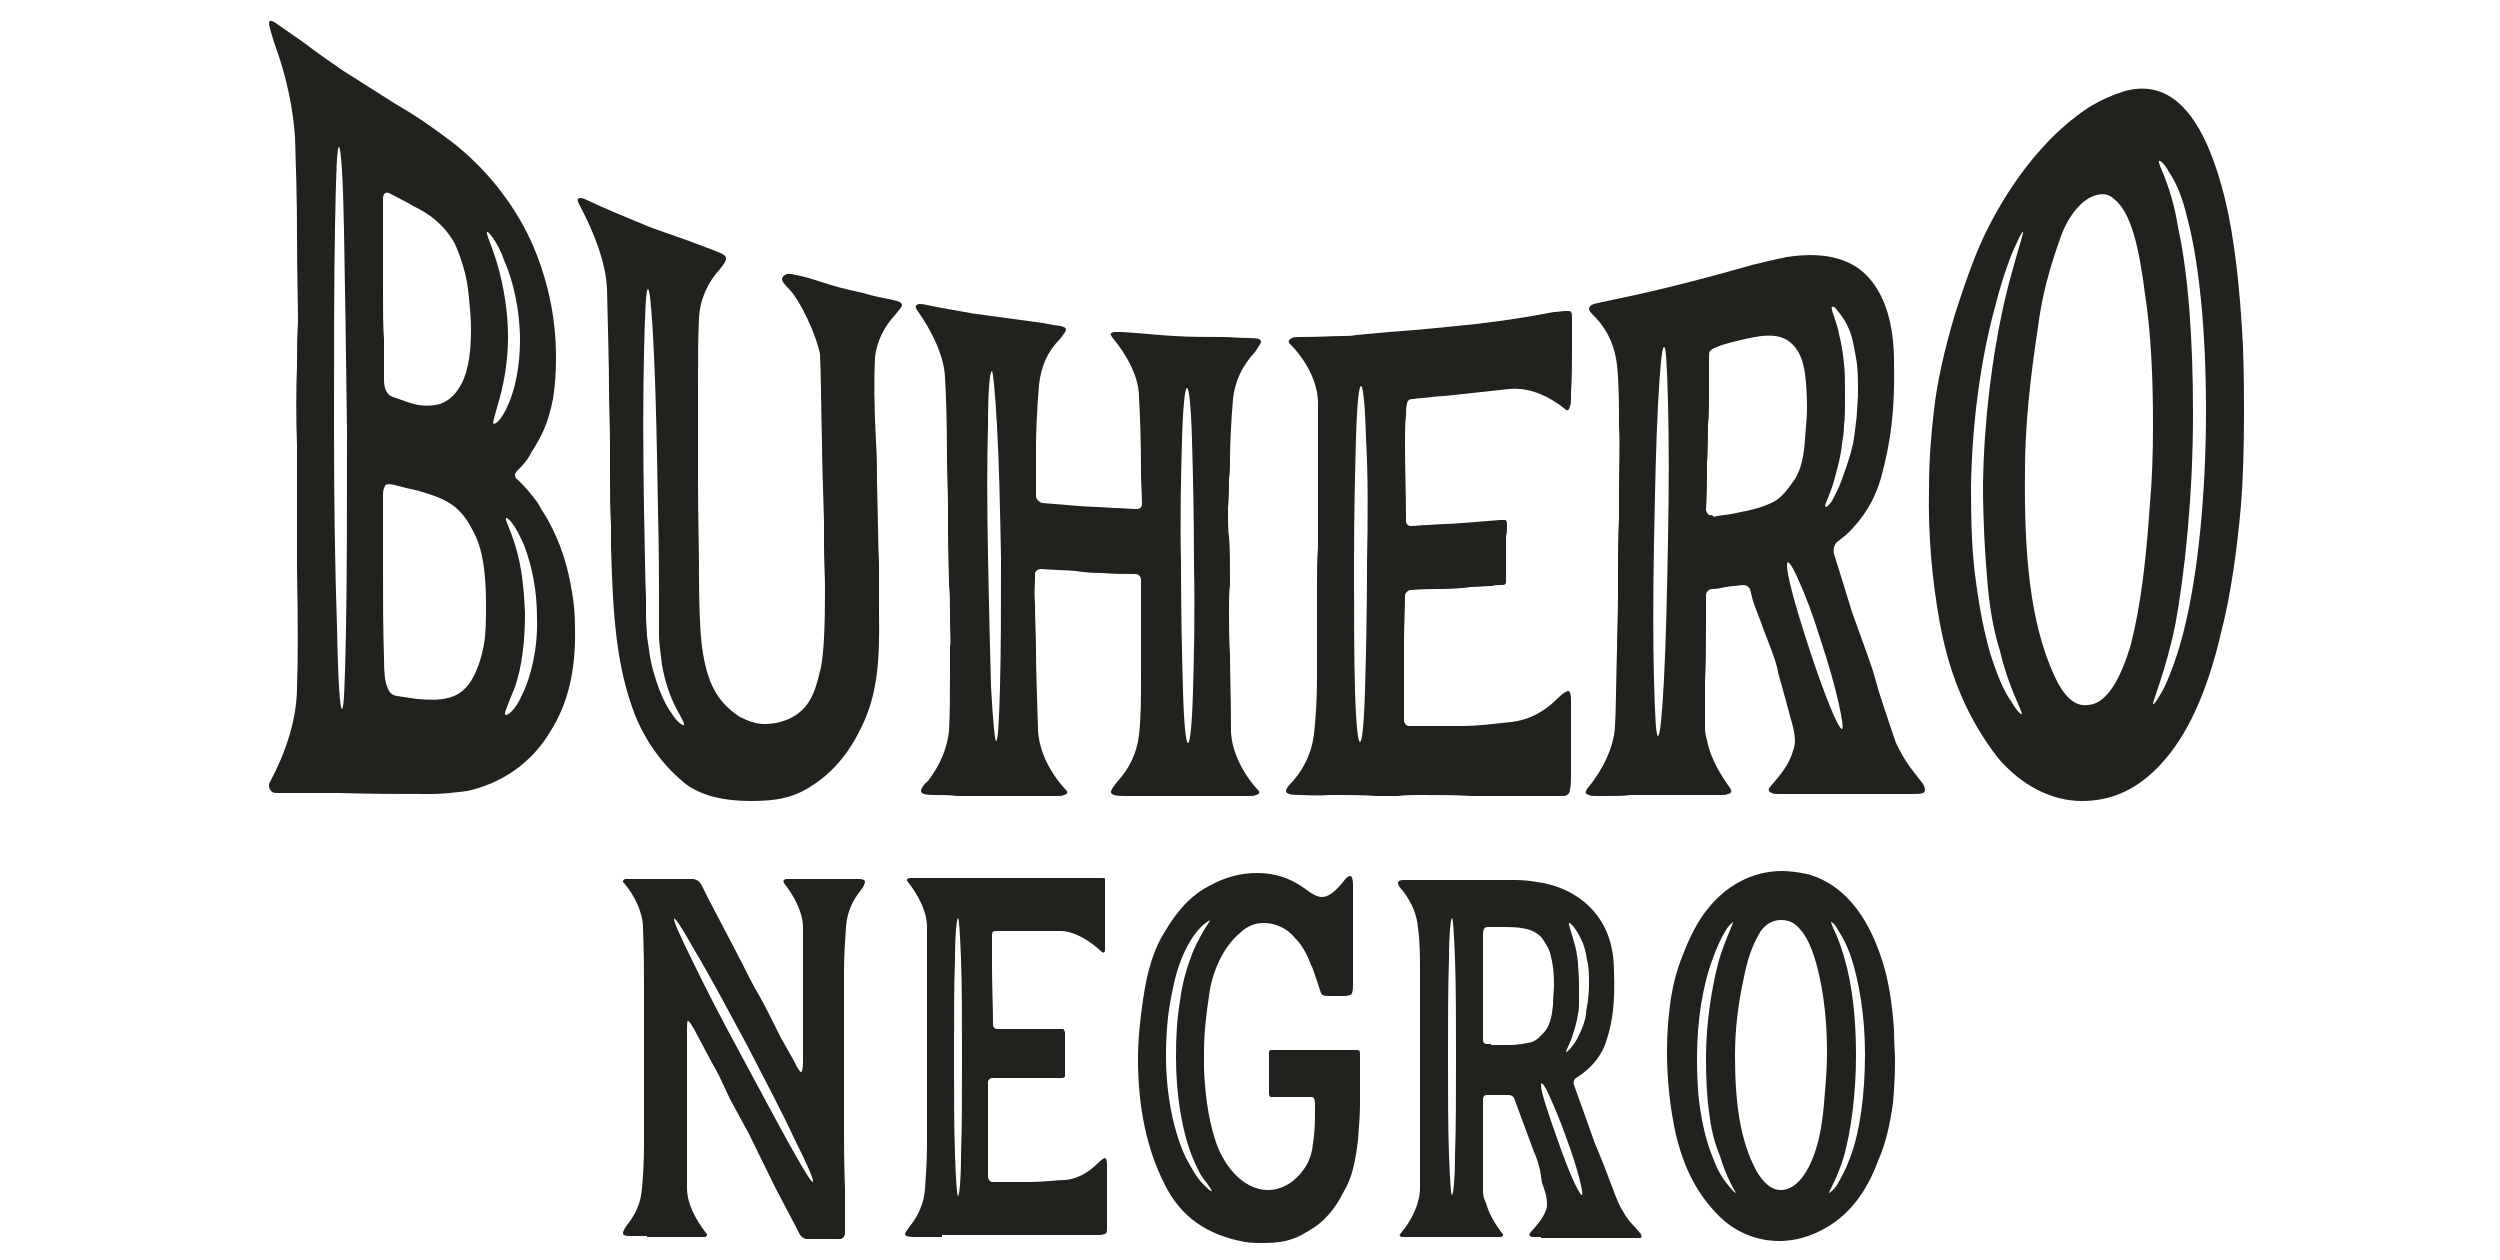 <?xml version="1.0" encoding="utf-8"?>
<!-- Generator: Adobe Illustrator 24.1.0, SVG Export Plug-In . SVG Version: 6.00 Build 0)  -->
<svg version="1.1" id="Capa_1" xmlns="http://www.w3.org/2000/svg" xmlns:xlink="http://www.w3.org/1999/xlink" x="0px" y="0px"
	 viewBox="0 0 250 126" style="enable-background:new 0 0 250 126;" xml:space="preserve">
<style type="text/css">
	.st0{fill:#20221D;}
</style>
<g>
	<g>
		<path class="st0" d="M27,78.2c1.5-2.8,2.7-6.2,2.7-9.5c0.1-2.5,0.1-6.4,0-11.8c0-2.7,0-5.4,0-8c0-1.5,0-3,0-4.4
			c-0.1-2.7-0.1-5.5,0-7.9c0-1.5,0-2.9,0.1-4.4c0-1.7-0.1-4.8-0.1-8.9c0-3.4-0.1-6.6-0.2-9.6c-0.2-2.8-0.8-5.9-2-9.2
			c-0.4-1.2-0.6-1.9-0.6-2.2c0-0.3,0.3-0.3,0.8,0.1c0.9,0.6,1.7,1.2,2.6,1.8c1.3,1,2.6,1.9,3.9,2.8c1.7,1.1,3.5,2.2,5.2,3.3
			c0.5,0.3,1,0.6,1.5,0.9c1.3,0.8,2.7,1.8,4.3,3c3.1,2.4,6,5.8,7.9,9.9c1.6,3.6,2.5,7.4,2.5,11.7c0,1.5-0.1,2.8-0.3,4.1
			c-0.5,2.4-1,3.5-2.2,5.4c-0.4,0.8-0.9,1.3-1.4,1.8c-0.2,0.2-0.2,0.4-0.2,0.4c0,0.2,0.1,0.4,0.3,0.5c0.2,0.2,0.4,0.4,0.6,0.6
			c0.7,0.8,1.2,1.4,1.5,1.9c0.3,0.6,0.7,1.1,1,1.7c1.2,2.2,1.9,4.5,2.3,7c0.2,1.1,0.3,2.3,0.3,3.6c0.1,4.2-0.7,7.6-2.5,10.4
			c-1.9,3.2-5,5.2-8.3,5.9c-1.5,0.2-2.7,0.3-3.5,0.3c-3.1,0-6.2,0-9.4-0.1c-0.8,0-1.6,0-2.4,0c-1,0-1.9,0-2.9,0c-0.2,0-0.3,0-0.5,0
			c-0.4,0-0.6,0-0.8-0.1C26.9,78.9,26.8,78.5,27,78.2z M34.4,23c-0.1-5.4-0.3-8.2-0.5-8.3c-0.2-0.1-0.3,2.5-0.4,8
			c-0.1,5.5-0.1,12.1-0.1,19.9c0,7.8,0.1,14.4,0.3,20c0.1,5.6,0.3,8.3,0.5,8.3c0.2,0,0.3-2.7,0.4-8c0.1-5.3,0.1-11.9,0.1-19.9
			C34.6,35,34.5,28.4,34.4,23z M44,40.4c0.8-0.3,1.4-0.8,1.9-1.6c0.8-1.2,1.2-3.1,1.2-5.8c0-1-0.1-2.4-0.3-4.1
			c-0.2-1.6-0.7-3.1-1.3-4.5c-1.4-2.6-3.8-3.6-4.2-3.8c-0.4-0.3-1.5-0.8-2-1.1c-0.1,0-0.2-0.1-0.2-0.1c-0.5-0.3-0.8-0.1-0.8,0.5
			c0,0.5,0,0.9,0,1.4c0,1.1,0,2.3,0,3.4c0,1.9,0,3.3,0,4.2c0,2.1,0,3.8,0.1,5c0,1.4,0,2.7,0,4.1c0,0.9,0.3,1.5,0.9,1.7
			c1.1,0.4,2,0.7,2.5,0.8C42.5,40.6,43.2,40.6,44,40.4z M48.4,64.4c0.2-1.1,0.2-2.5,0.2-4.2c0-3-0.4-5.2-1-6.5
			c-1.4-3-2.6-3.7-5.7-4.6c-0.4-0.1-0.8-0.2-1.3-0.3c-0.1,0-0.2-0.1-0.4-0.1c-1-0.3-1.6-0.4-1.7-0.1c-0.1,0.2-0.2,0.4-0.2,0.9
			c0,1.3,0,2.7,0,4c0,1.1,0,2.3,0,3.4c0,3,0,6,0.1,8.9c0,1.5,0.1,2.4,0.3,2.8c0.2,0.7,0.5,0.9,1,1c0.7,0.1,1.3,0.2,2,0.3
			c2.4,0.2,4.2,0.1,5.4-1.8C47.7,67.1,48.1,66,48.4,64.4z M52,34c0-3-0.7-6-1.6-8c-0.3-0.9-0.7-1.6-1.1-2.2
			c-0.2-0.3-0.4-0.5-0.5-0.6c-0.4-0.2,0.3,1.1,0.9,3.1c0.7,2.4,1.1,4.9,1.1,7.4c0,2.1-0.3,4.1-0.8,6c-0.3,1-0.7,2.5-0.7,2.6
			c0.2,0.3,0.9-0.4,1.5-1.8C51.5,39,52,36.6,52,34z M52.2,69.5c0.9-1.8,1.6-4.7,1.5-7.7c0-2.8-0.5-5.2-1.3-7.3
			c-0.4-0.9-0.8-1.7-1.2-2.2c-0.2-0.3-0.4-0.4-0.5-0.5c-0.4-0.1,0.3,0.9,0.9,3c0.6,2,0.8,4.2,0.9,6.5c0,2.9-0.3,5.3-1,7.4
			c-0.4,1-1.1,2.6-1,2.7c0,0,0,0.1,0.1,0.1c0.1,0,0.3-0.1,0.6-0.4C51.5,70.8,51.9,70.2,52.2,69.5z"/>
		<path class="st0" d="M93.4,79.5c-0.8,0-1.3-0.1-1.3-0.4c0-0.2,0.2-0.6,0.7-1c1.2-1.6,1.9-3.2,2.1-5C95,71.2,95,69.2,95,67
			c0-0.8,0-1.5,0-2.3c0.1-0.6,0-1.5,0-2.8c0-1.5,0-2.6-0.1-3.4c0-1-0.1-3.5-0.1-5.2c0-0.9,0-1.8,0-2.6c0-1.6-0.1-3.2-0.1-4.9
			c0-3.7-0.1-6.3-0.2-8.1c-0.1-2.1-1.3-4.6-2.8-6.7c-0.2-0.3-0.2-0.5,0.2-0.6c0.2,0,0.4,0,0.8,0.1c1.9,0.4,3.3,0.6,4.3,0.8
			c0.4,0.1,0.9,0.1,1.4,0.2c1.5,0.2,3,0.4,4.4,0.6c0.8,0.1,1.6,0.2,2.5,0.4c1,0.1,1.3,0.2,1.3,0.5c0,0.1-0.2,0.4-0.6,0.9
			c-1.3,1.3-1.9,2.8-2.1,4.6c-0.2,2.2-0.3,5.1-0.3,5.9c0,0.8,0,1.6,0,2.3c0,1,0,1.9,0,2.9c0,0.3,0.3,0.6,0.6,0.7
			c1.2,0.1,2.4,0.2,3.7,0.3c1.2,0.1,2.4,0.1,3.5,0.2c0.8,0,1.6,0.1,2.3,0.1c0.3,0,0.5-0.2,0.5-0.5c0-1-0.1-2-0.1-3
			c0-3.5-0.1-6-0.2-7.7c0-2-1.2-4.2-2.7-6c-0.2-0.3-0.2-0.4,0.2-0.5c0.2,0,0.4,0,0.8,0c1.7,0.1,3.5,0.3,5.2,0.4
			c1.6,0.1,3.3,0.1,4.9,0.1c0.8,0,1.6,0.1,2.5,0.1c1,0,1.3,0.1,1.3,0.4c0,0.1-0.2,0.4-0.6,1c-1.3,1.4-2,2.9-2.2,4.7
			c-0.2,2.2-0.3,5-0.3,5.7c0,1,0,1.8-0.1,2.3c0,1,0,1.9-0.1,2.9c0,1.3,0,2.3,0.1,2.9c0.1,1,0.1,2.6,0.1,4.8
			c-0.1,0.7-0.1,1.5-0.1,2.5c0,1.5,0,3,0.1,4.5c0,1.8,0.1,4.3,0.1,7.7c0.1,2,1.2,4.2,2.7,5.8c0.2,0.2,0.2,0.4-0.2,0.5
			c-0.2,0.1-0.4,0.1-0.8,0.1c-1.4,0-2.8,0-4.2,0c-0.5,0-0.9,0-1.4,0c-1.4,0-2.9,0-4.4,0c-0.8,0-1.6,0-2.4,0c-0.8,0-1.3-0.1-1.3-0.4
			c0-0.2,0.2-0.5,0.6-1c1.3-1.4,2-3,2.2-4.7c0.2-1.8,0.2-3.7,0.2-5.8c0-0.8,0-1.5,0-2.3c0-2.5,0-4.9,0-7.4c0-0.3-0.2-0.6-0.6-0.6
			c-1.1,0-2.2,0-3.3-0.1c-1.2,0-2-0.1-2.6-0.2c-1.2-0.1-2.3-0.1-3.5-0.2c-0.3,0-0.6,0.2-0.6,0.5c0,0.1,0,0.3,0,0.4
			c0,0.7-0.1,1.5,0,2.6c0,1.6,0.1,3.1,0.1,4.7c0,1.8,0.1,4.5,0.2,7.9c0.1,2.1,1.2,4.3,2.8,6c0.2,0.2,0.2,0.4-0.2,0.5
			c-0.2,0.1-0.4,0.1-0.8,0.1c-1.7,0-3.4,0-5.1,0c-1.6,0-3.2,0-4.8,0C95,79.5,94.2,79.5,93.4,79.5z M99.7,42.6
			c-0.2-3.6-0.4-5.4-0.5-5.5c-0.2,0-0.4,1.7-0.4,5.4c-0.1,3.6-0.1,8,0,13.1c0.1,5.1,0.2,9.4,0.3,13.1c0.2,3.6,0.4,5.4,0.5,5.4
			c0.2,0,0.3-1.8,0.4-5.4c0.1-3.6,0.1-7.9,0.1-13C100,50.5,99.9,46.2,99.7,42.6z M119.2,44c-0.1-3.5-0.3-5.2-0.5-5.2
			c-0.2,0-0.4,1.7-0.5,5.2c-0.1,3.5-0.2,7.6-0.1,12.5c0,4.9,0.1,9.1,0.2,12.6c0.1,3.5,0.3,5.2,0.5,5.2c0.2,0,0.4-1.7,0.5-5.2
			c0.1-3.5,0.2-7.6,0.1-12.5C119.4,51.6,119.3,47.5,119.2,44z"/>
		<path class="st0" d="M133.8,79.5c-0.2,0-0.5,0-0.7,0c-1.6,0.1-2.5,0-3.2,0c-0.8,0-1.3-0.1-1.3-0.4c0-0.2,0.2-0.5,0.7-1
			c1.3-1.5,1.9-3.1,2.1-4.7c0.2-1.8,0.3-3.7,0.3-5.7c0-0.8,0-1.5,0-2.3c0-2.1,0-4.3,0-6.4c0-1.8,0-3.2,0.1-4.2c0-0.8,0-1.7,0-2.5
			c0-1.5,0-3.1,0-4.6c0-3.5,0-6,0-7.6c-0.1-2-1.2-4.1-2.8-5.7c-0.2-0.2-0.2-0.4,0.2-0.6c0.2-0.1,0.4-0.1,0.8-0.1
			c1.9,0,3.3-0.1,4.3-0.1c0.4,0,0.9,0,1.3-0.1c1.1-0.1,2.2-0.2,3.3-0.3c2.9-0.2,5.8-0.5,8.7-0.8c2.6-0.3,5.2-0.7,7.8-1.2
			c0.4,0,0.8-0.1,1.2-0.1c0,0,0.1,0,0.1,0c0.2,0,0.4,0,0.4,0.1c0.1,0.1,0.1,0.3,0.1,0.6c0,1,0,2,0,3c0,1.5,0,3-0.1,4.5
			c0,0.2,0,0.3,0,0.5c0,0.4,0,0.6-0.1,0.8c-0.1,0.5-0.3,0.5-0.5,0.3c-1.6-1.3-3.6-2.2-5.6-2c-1.8,0.2-3.6,0.4-5.5,0.6
			c-0.7,0.1-1.4,0.1-2.2,0.2c-0.6,0.1-1.3,0.1-1.9,0.2c-0.4,0-0.6,0.2-0.6,0.5c-0.1,0.3-0.1,0.7-0.1,1.2c-0.1,0.6-0.1,1.5-0.1,2.8
			c0,2.5,0.1,5,0.1,7.7c0,0.3,0.2,0.5,0.5,0.5c0.5,0,1.1-0.1,1.7-0.1c1.2-0.1,2.3-0.1,3.5-0.2c1.2-0.1,2.4-0.2,3.7-0.3
			c0.2,0,0.4,0,0.5,0c0.2,0,0.2,0.4,0.2,0.5c0,0.5,0,0.9-0.1,1.1c0,0.8,0,1.5,0,2.3c0,0.7,0,1.2,0,1.6c0,0.1,0,0.3,0,0.4
			c0,0.1,0,0.2,0,0.3c0,0.2-0.1,0.3-0.4,0.3c-0.3,0-0.7,0-1,0.1c-0.7,0-1.4,0.1-2.1,0.1c-0.7,0.1-1.8,0.2-3.2,0.2
			c-0.6,0-1.5,0-2.8,0.1c-0.3,0-0.6,0.3-0.6,0.6c0,1.5-0.1,3-0.1,4.5c0,1.8,0,3.5,0,5.3c0,0.9,0,1.7,0,2.6c0,0.3,0.2,0.6,0.5,0.6
			c1.8,0,3.6,0,5.3,0c1.7,0,3.9-0.3,4.9-0.4c1.8-0.2,3.3-1,4.7-2.4c0.5-0.5,0.9-0.7,1-0.7c0.2,0,0.3,0.3,0.3,0.9c0,1.4,0,2.8,0,4.2
			c0,0.9,0,1.7,0,2.6c0,0.2,0,0.3,0,0.5c0,0.7,0,1.3-0.1,1.6c0,0.3-0.1,0.5-0.3,0.6c-0.1,0.1-0.4,0.1-0.7,0.1c-1.5,0-3,0-4.5,0
			c-1.5,0-2.9,0-4.4,0c-1.4-0.1-3.1-0.1-5.1-0.1c-0.7,0-1.5,0-2.2,0.1c0,0-0.1,0-0.1,0c-0.3,0-0.6,0-0.9,0c-0.4,0-0.8,0-1.2,0
			C136.4,79.5,135.1,79.5,133.8,79.5z M136.6,43.8c-0.1-3.5-0.3-5.2-0.5-5.2c-0.2,0-0.4,1.7-0.5,5.2c-0.1,3.5-0.2,7.7-0.2,12.6
			c0,4.9,0,9.1,0.1,12.6c0.1,3.5,0.3,5.2,0.5,5.2c0.2,0,0.4-1.7,0.5-5.2c0.1-3.5,0.2-7.7,0.2-12.6C136.8,51.5,136.8,47.3,136.6,43.8
			z"/>
		<path class="st0" d="M178.4,79.4c-0.1,0-0.3,0-0.4,0c-0.4,0-0.7,0-0.8-0.1c-0.4-0.1-0.4-0.4-0.2-0.6c1.3-1.5,1.9-2.3,2.3-3.6
			c0.1-0.3,0.2-0.7,0.2-1c0-1.1-0.6-2.7-0.6-2.9c-0.2-0.6-0.3-1.2-0.5-1.8c-0.3-1.2-0.6-2-0.7-2.7c-0.2-0.8-0.7-2.1-1.4-3.9
			c-0.3-0.9-0.7-1.8-1-2.7c-0.1-0.4-0.2-0.8-0.3-1.2c-0.2-0.3-0.4-0.4-0.8-0.4c-0.5,0.1-1.1,0.1-1.6,0.2c-0.5,0.1-0.9,0.2-1.4,0.2
			c-0.3,0-0.6,0.3-0.6,0.6c0,1.1,0,2.1,0,3.2c0,1.8,0,3.6-0.1,5.4c0,0.6,0,1.2,0,1.9c0,1.4,0,2.4,0,2.9c0,0.5,0.2,1,0.3,1.6
			c0.4,1.5,1.2,2.9,2.2,4.3c0.2,0.3,0.2,0.5-0.2,0.6c-0.2,0.1-0.4,0.1-0.8,0.1c-2.2,0-4.4,0-6.5,0c-0.8,0-1.6,0-2.4,0
			c-0.7,0.1-1.6,0.1-2.9,0.1c-0.2,0-0.3,0-0.5,0c-0.4,0-0.6,0-0.8-0.1c-0.4-0.1-0.4-0.3-0.2-0.6c1.5-1.8,2.7-4.1,2.8-6.3
			c0.1-1.7,0.1-4.2,0.2-7.7c0-1.7,0.1-3.5,0.1-5.2c0-1,0-2,0-3c0-1.6,0-3.2,0.1-4.8c0-0.9,0-1.8,0-2.8c0-2.8,0.1-5,0-6.4
			c0-2.2,0-4.3-0.2-6.2c-0.2-1.7-0.8-3.3-2.1-4.7c-0.4-0.4-0.7-0.7-0.7-0.9c0-0.3,0.3-0.5,0.9-0.6c0.9-0.2,1.8-0.4,2.8-0.6
			c4.2-0.9,8.4-2,12.6-3.2c0.8-0.2,2-0.5,3.5-0.8c3.2-0.5,6.3-0.1,8.2,2.1c1.6,1.8,2.5,4.6,2.5,8.4c0.1,4.8-0.3,7.9-1.3,11.6
			c-0.6,2.1-1.7,4-3.5,5.7c-0.3,0.2-0.6,0.5-0.9,0.7c-0.3,0.3-0.4,0.8-0.3,1.2c0.6,1.9,1.2,3.8,1.8,5.8c0.3,0.8,0.6,1.7,0.9,2.5
			c0.4,1.1,0.8,2.2,1.2,3.4c0.2,0.7,0.4,1.4,0.6,2.1c0.8,2.5,1.4,4.2,1.7,5.1c0.4,0.8,0.9,1.8,1.7,2.8c0,0,0.4,0.5,1,1.3
			c0.2,0.3,0.3,0.8,0,0.9c-0.2,0.1-0.6,0.1-1.1,0.1c-3.1,0-6.2,0-9.3,0C180.8,79.4,179.6,79.4,178.4,79.4z M166.8,40.3
			c-0.1-3.8-0.2-5.7-0.4-5.6c-0.2,0-0.4,2-0.6,5.8c-0.2,3.9-0.3,8.4-0.4,13.8c-0.1,5.4-0.1,9.9,0,13.7c0.1,3.8,0.2,5.6,0.4,5.6
			c0.2,0,0.4-1.9,0.6-5.7c0.2-3.9,0.3-8.4,0.4-13.9C166.9,48.7,166.9,44.1,166.8,40.3z M171.7,51.6c0.8-0.1,1.6-0.2,2.4-0.4
			c1.6-0.3,2.7-0.7,3.4-1.1c0.7-0.4,1.3-1.2,2-2.2c0.6-1,0.9-2.3,1-4c0.1-1.3,0.2-2.3,0.2-3c0-1.7-0.1-3.1-0.3-4.1
			c-0.2-1-0.6-1.9-1.3-2.5c-1.2-1.1-3.1-0.8-5.4-0.2c-0.9,0.2-1.6,0.4-2,0.6c-0.3,0.1-0.5,0.2-0.7,0.4c-0.1,0.1-0.1,0.4-0.1,0.7
			c0,0.4,0,0.8,0,1.2c0,0.8,0,1.7,0,2.5c0,1.3,0,2.3-0.1,2.9c0,1.3,0,2.6-0.1,3.9c0,1.6,0,3.2-0.1,4.7c0.1,0.4,0.3,0.6,0.6,0.5
			C171.3,51.7,171.5,51.7,171.7,51.6z M179.8,57.9c-0.7-1.6-1.1-2-1.1-1.4c0,1,0.7,3.7,2.2,8.3c1.4,4.3,2.9,8.1,3.3,8.1
			c0.3,0-0.5-4-2.1-8.8C181.3,61.5,180.5,59.4,179.8,57.9z M184.2,47.9c0.4-1.1,0.8-2.2,1.1-3.5c0.1-0.5,0.2-1.2,0.3-2.2
			c0.1-0.5,0.1-1.5,0.2-2.6c0-1.6,0-2.8-0.2-3.8c-0.2-1.2-0.4-2.3-0.8-3.1c-0.2-0.5-0.6-1.1-1.1-1.7c-0.2-0.3-0.4-0.4-0.5-0.3
			c-0.2,0.1,0.5,1.5,0.7,2.7c0.2,0.8,0.4,1.8,0.5,3c0.1,0.7,0.1,1.8,0.1,3.4c0,1.2,0,2.1-0.1,2.7c0,0.7-0.1,1.3-0.2,1.9
			c-0.1,1.1-0.4,2.2-0.7,3.3c-0.3,1.3-1,2.7-1,2.9c0,0,0,0,0.1,0.1c0.1,0,0.3-0.2,0.6-0.6C183.5,49.5,183.9,48.8,184.2,47.9z"/>
		<path class="st0" d="M194,62.4c-0.8-4.4-1.2-8.9-1.1-13.5c0-2.8,0.2-5.4,0.5-7.9c0.3-2.7,1-5.9,2.1-9.6c1.1-3.4,2.1-6.2,3.1-8.2
			c2.7-5.5,6.5-10.1,10.5-12.6c1-0.6,2.1-1.1,3.4-1.5c5.2-1.4,8.2,3.5,10,10.8c0.9,3.7,1.5,8.7,1.8,14.8c0.1,2.9,0.1,5,0.1,6.5
			c0,3.6-0.1,6.8-0.3,9.3c-0.4,4.5-1,8.9-2,12.8c-1.4,6-3.4,10.3-6,13.1c-2.4,2.6-5,3.7-7.9,3.7c-3,0-6-1.5-8.4-4.3
			C196.8,71.9,195,67.7,194,62.4z M198.7,57.7c-0.2-2.4-0.4-5.5-0.4-9.3c0.1-6.3,0.9-12.6,2-17.6c0.8-3.7,2.1-7.5,2-7.6
			c-0.1-0.1-0.5,0.8-1,1.9c-0.7,1.7-1.3,3.6-1.8,5.6c-1.4,5.1-2.3,11.5-2.4,18c0,3.7,0.1,6.8,0.5,9.5c0.4,3,0.9,5.4,1.5,7.4
			c0.6,1.8,1.2,3.4,2,4.5c0.5,0.9,1,1.4,1.1,1.3c0.1-0.1-1.4-2.8-2.2-6.3C199.3,62.9,198.9,60.4,198.7,57.7z M215,50.3
			c0.2-2.2,0.3-4.8,0.3-7.8c0-4.8-0.2-9.2-0.8-13.1c-0.6-4.7-1.4-8.2-3.1-9.5c-0.6-0.6-1.4-0.6-2.3-0.2c-1.2,0.6-2.4,2.1-3.1,4.2
			c-1,2.8-1.8,5.6-2.2,8.8c-0.8,5.2-1.3,10-1.3,14.3c-0.1,8.5,0.5,15.2,2.9,20.5c0.9,2,2,3.2,3.4,3c1.9-0.1,3.3-2.7,4.3-6.1
			C214.1,60.4,214.6,56.1,215,50.3z M218.4,63c1.4-5.6,2.2-13.6,2.2-22c0-7.9-0.7-14.9-1.9-19.3c-0.5-2.2-1.2-3.6-1.8-4.5
			c-0.5-0.9-0.9-1.2-1-1.1c-0.1,0.1,0.2,0.7,0.6,1.7c0.5,1.3,1,3,1.3,4.9c1,4.6,1.5,10.9,1.5,18.7c0,8-0.8,15.9-1.8,21.2
			c-0.9,4.4-2.3,7.7-2.2,7.8c0.1,0.1,0.5-0.5,1.1-1.6C217.1,67.3,217.8,65.4,218.4,63z"/>
		<path class="st0" d="M87.5,35.7c0.2-1.6,0.9-3,2-4.2c0.4-0.5,0.7-0.8,0.7-1c0-0.2-0.3-0.4-0.9-0.5c-1-0.2-2-0.4-3-0.7
			c-0.4-0.1-0.9-0.2-1.3-0.3c-2.7-0.6-3.6-1.2-5.9-1.6c-0.6-0.1-0.9,0.3-0.9,0.5c0,0.2,0.2,0.5,0.7,1c1.1,1.1,2.7,4.5,3.1,6.5
			c0.1,2,0.1,5,0.2,8.9c0,1.9,0.1,4,0.2,7.9c0,0.8,0,1.5,0,2.3c0,1.5,0.1,3,0.1,4.5c0,3.5-0.1,6.1-0.4,7.7c-0.3,1.3-0.6,2.4-1,3.1
			c-0.9,1.8-2.8,2.6-4.7,2.6c-0.8,0-1.6-0.3-2.4-0.7c-2.3-1.5-3.3-3.4-3.8-7c-0.2-1.6-0.3-4.1-0.3-7.3c0-3-0.1-6.1-0.1-9.1
			c0-1.1,0-2.2,0-3.2c0-1.2,0-2.3,0-3.5c0-1,0-2,0-3c0-2.5,0-4.8,0.1-6.8c0.1-1.9,0.9-3.6,2.1-4.9c0.4-0.5,0.6-0.8,0.6-1
			c0-0.4-0.3-0.5-1.3-0.9c-0.8-0.3-1.6-0.6-2.4-0.9c-1.6-0.6-3.3-1.1-4.9-1.8c-1.7-0.7-3.4-1.4-5.1-2.2c-0.4-0.2-0.7-0.3-0.8-0.3
			c-0.4,0-0.4,0.2-0.2,0.6c1.5,2.8,2.7,5.9,2.8,8.5c0.1,4.3,0.2,7.6,0.2,9.9c0,1.9,0.1,3.8,0.1,5.7c0,1.1,0,2.1,0,3.2
			c0,1.6,0,3.2,0.1,4.8c0,0.7,0,1.5,0,2.2c0.2,7.4,0.6,12.1,2.4,16.8c1.1,2.7,2.8,5.1,5.2,7c1.6,1.1,3.7,1.6,6.4,1.6
			c2.5,0,4.3-0.3,6.2-1.6c2-1.3,3.6-3.2,4.8-5.7c1.6-3.2,1.9-6.5,1.8-11.6c0-0.9,0-1.7,0-2.6c0-0.8,0-1.6,0-2.3
			c-0.1-1.9-0.1-4.6-0.2-8c0-1.4,0-2.7-0.1-4.1l0,0C87.4,40.5,87.4,37.7,87.5,35.7z M68.4,72.5c-0.1,0.1-0.7-0.3-1.2-1.1
			c-0.8-1.1-1.4-2.6-1.9-4.4c-0.3-1-0.4-2.1-0.6-3.4c0-0.6-0.1-1.3-0.1-1.9c0-0.7,0-1.3,0-2c-0.1-1.8-0.1-4.6-0.2-8.7
			c-0.1-6.1-0.1-11.4,0-15.7c0.1-4.3,0.2-6.4,0.4-6.4c0.2,0.1,0.4,2.3,0.6,6.6c0.2,4.3,0.3,9.5,0.4,15.6c0.1,4,0.1,6.8,0.1,8.6
			c0,0.6,0,1.3,0,1.9c0,0.4,0,1,0,1.8c0,1.1,0.2,2.1,0.3,3.1c0.3,1.7,0.8,3.1,1.4,4.3C68.1,71.7,68.5,72.4,68.4,72.5z"/>
	</g>
	<g>
		<g>
			<path class="st0" d="M64.7,123.6l-1.8,0c-0.4,0-0.6-0.1-0.6-0.3c0-0.1,0.1-0.4,0.4-0.8c0.9-1.1,1.4-2.3,1.5-3.7
				c0.1-1.1,0.2-2.6,0.2-4.4v-1.8l0-5c0-1.4,0-2.5,0-3.3l0-2l0-3.5c0-1.4,0-3.4-0.1-6c0-1.5-0.8-3.2-1.9-4.5
				c-0.2-0.1-0.1-0.3,0.1-0.4c0.1,0,0.3,0,0.6,0h2.5h3.2h0.4c0.4,0,0.7,0.2,0.9,0.5l0.8,1.6l2.1,4c0.6,1.1,0.9,1.8,1.1,2.1
				c0.2,0.4,0.5,1,0.9,1.8c0.3,0.6,0.6,1.1,1,1.8c0.2,0.4,0.5,0.9,0.8,1.5l1.3,2.6l1.3,2.3l0.3,0.6c0.2,0.3,0.3,0.5,0.4,0.5
				c0.1,0,0.2-0.3,0.2-1v-1.9v-2l0-3.5c0-2.7,0-4.7,0-6c0-1.6-0.9-3.2-1.9-4.5c-0.1-0.2-0.1-0.3,0.2-0.4c0.1,0,0.3,0,0.6,0h4.6h2.1
				c0.4,0,0.6,0.1,0.6,0.3c0,0.1-0.1,0.4-0.4,0.8c-0.9,1.1-1.4,2.3-1.5,3.7c-0.1,1.4-0.2,2.9-0.2,4.5c0,0.4,0,1,0,1.8l0,5
				c0,1.4,0,2.5,0,3.3v2v3.6c0,1.4,0,3.4,0.1,6c0,0.6,0,2.1,0,4.4c0,0.3-0.2,0.6-0.5,0.6h-1.8h-1.5c-0.3,0-0.6-0.2-0.8-0.6l-0.3-0.6
				l-2.1-4l-2.6-5.3l-1.9-3.5l-0.8-1.7c-0.3-0.7-0.7-1.4-1.1-2.1l-1.7-3.2c-0.3-0.5-0.5-0.8-0.6-0.8c-0.1,0-0.1,0.3-0.1,0.9v1.5
				c0,0.6,0,1.5,0,2.8v2l0,3.5c0,2.7,0,4.7,0,6c0,1.6,0.9,3.2,1.9,4.5c0.2,0.2,0.1,0.3-0.1,0.4c-0.1,0-0.3,0-0.6,0
				c-1.5,0-2.7,0-3.4,0H64.7z M69.5,95.1c-1.4-2.5-2.1-3.5-2.1-3.2c0,0.3,0.6,1.7,1.9,4.3c1.2,2.5,2.8,5.6,4.7,9.1
				c2.1,3.9,3.8,7.1,5.2,9.6c1.4,2.5,2.1,3.6,2.1,3.2c0-0.3-0.6-1.7-1.9-4.3c-1.2-2.6-2.8-5.6-4.6-9.1C72.7,100.8,71,97.6,69.5,95.1
				z"/>
			<path class="st0" d="M94.2,123.7h-0.5c-1.2,0-1.8,0-2.3,0c-0.6,0-0.9-0.1-0.9-0.3c0-0.1,0.2-0.4,0.5-0.8c0.9-1.1,1.4-2.4,1.5-3.7
				c0.1-1.4,0.2-2.9,0.2-4.5v-1.8v-5c0-1.4,0-2.5,0-3.3v-2l0-3.6c0-2.7,0-4.7,0-6c0-1.6-0.9-3.2-1.9-4.5c-0.2-0.2-0.1-0.3,0.1-0.4
				c0.1,0,0.3,0,0.6,0c1.3,0,2.3,0,3,0h0.9l2.3,0l6.1,0l5.5,0l0.8,0h0.1c0.2,0,0.3,0,0.3,0.1c0,0,0,0.2,0,0.5v2.2V94v0.4
				c0,0.3,0,0.5,0,0.6c0,0.3-0.2,0.3-0.3,0.2c-1.2-1.1-2.6-2-4-2.1h-3.8h-1.5h-1.3c-0.3,0-0.4,0.1-0.4,0.4c0,0.2,0,0.5,0,1
				c0,0.5,0,1.2,0,2.1c0,2,0.1,3.9,0.1,5.9c0,0.2,0.2,0.4,0.4,0.4h1.2h2.4h2.6c0.2,0,0.3,0,0.4,0c0.1,0,0.2,0.3,0.2,0.4
				c0,0.4,0,0.7,0,0.9v1.7c0,0.5,0,0.9,0,1.2v0.3v0.2c0,0.1-0.1,0.2-0.3,0.2H105h-1.5c-0.5,0-1.2,0-2.3,0c-0.4,0-1.1,0-2,0
				c-0.2,0-0.4,0.2-0.4,0.4l0,3.4v4.1v2c0,0.2,0.2,0.5,0.4,0.5l3.8,0c1.2,0,2.8-0.2,3.5-0.2c1.2-0.1,2.3-0.7,3.3-1.7
				c0.3-0.3,0.6-0.5,0.7-0.5c0.1,0,0.2,0.2,0.2,0.7v3.1l0,1.9v0.3c0,0.5,0,1,0,1.2c0,0.2-0.1,0.4-0.2,0.4c-0.1,0-0.3,0.1-0.5,0.1
				h-3.2h-3.1c-1,0-2.2,0-3.7,0l-1.5,0h-0.1h-0.6h-0.8H94.2z M96.1,95.9c-0.1-2.7-0.2-4.1-0.3-4.1c-0.1,0-0.3,1.3-0.3,4.1
				c-0.1,2.7-0.1,6-0.1,9.8c0,3.8,0,7.1,0.1,9.8c0.1,2.7,0.2,4.1,0.3,4.1c0.1,0,0.3-1.3,0.3-4.1c0.1-2.7,0.1-6,0.1-9.8
				C96.2,101.9,96.2,98.6,96.1,95.9z"/>
			<path class="st0" d="M116.5,118.5c-1.8-3.5-2.7-7.7-2.7-12.6c0-1.9,0.2-3.9,0.5-5.9c0.4-2.9,1.1-5.1,2.1-6.7
				c1.3-2.2,2.6-3.7,4.5-4.7c1.6-0.9,3.2-1.3,4.8-1.3c1.8,0,3.3,0.5,4.7,1.5c0.8,0.6,1.3,0.9,1.8,0.9c0.6,0,1.3-0.5,2.1-1.5
				c0.3-0.4,0.5-0.6,0.7-0.6c0.2,0,0.3,0.3,0.3,0.9l0,4.3V97v1.4l0,0.2c0,0.5-0.1,0.9-0.3,0.9c-0.2,0.1-0.5,0.1-0.8,0.1h-1.3
				c-0.3,0-0.5,0-0.6-0.1c-0.2,0-0.3-0.5-0.6-1.4c-0.3-0.8-0.4-1.3-0.6-1.6c-0.4-1.1-0.9-2-1.6-2.7c-0.8-1-2-1.5-3.1-1.5
				c-0.9,0-1.7,0.3-2.4,1c-1.6,1.3-2.8,3.8-3.1,6.3c-0.3,1.9-0.5,3.8-0.5,5.7c0,0.7,0,1.2,0,1.6c0.1,2.4,0.4,4.7,1,6.7
				c0.8,2.9,2.9,5.4,5.4,5.4c1.4,0,2.7-0.8,3.6-2.1c0.5-0.7,0.8-1.5,0.9-2.6c0.1-0.6,0.2-1.5,0.2-2.8v-1.1c0-0.4-0.1-0.7-0.3-0.7
				H130l-1.3,0l-1.2,0c-0.2,0-0.3,0-0.4,0c-0.1,0-0.2-0.1-0.2-0.4v-0.7v-0.3c0-0.3,0-0.8,0-1.5l0-1.1v-0.3v-0.1c0-0.2,0-0.3,0.3-0.3
				h0.7l2.9,0h1.8c0.6,0,1.3,0,2.4,0h0.6h0c0.4,0,0.4,0,0.4,0.7v2.2v1.1v1.4c0,1.1-0.1,2.3-0.2,3.6c-0.3,2.4-0.6,3.8-1.5,5.3
				c-0.8,1.6-1.9,2.9-3.3,3.7c-0.5,0.3-1.1,0.7-1.8,0.9c-0.8,0.3-1.8,0.4-2.8,0.4c-0.6,0-1.3,0-1.9-0.1
				C120.7,123.5,118.1,121.7,116.5,118.5z M119.2,115.6c-1-2.5-1.6-6.1-1.6-9.9c0-2.1,0.1-3.9,0.4-5.6c0.2-1.6,0.6-3.1,1.1-4.4
				c0.3-0.9,0.8-1.8,1.3-2.7c0.2-0.3,0.6-0.9,0.6-1c0,0-0.5,0.3-0.9,0.7c-0.6,0.6-1.2,1.5-1.7,2.6c-0.6,1.3-1,2.8-1.3,4.5
				c-0.3,1.5-0.5,3.4-0.5,5.8c0,4,0.8,7.7,2,10.2c0.6,1.1,1.1,2,1.7,2.6c0.4,0.4,0.8,0.8,0.9,0.7c0,0-0.3-0.5-0.6-0.9
				C120,117.5,119.6,116.6,119.2,115.6z"/>
			<path class="st0" d="M154.1,123.7h-0.3c-0.3,0-0.5,0-0.6,0c-0.3-0.1-0.3-0.2-0.2-0.4c0.9-1,1.3-1.5,1.6-2.3
				c0.1-0.2,0.1-0.4,0.1-0.7c0-0.7-0.4-1.8-0.5-2L154,117c-0.2-0.8-0.4-1.4-0.6-1.8c-0.2-0.5-0.5-1.4-1-2.7l-0.7-1.9l-0.3-0.8
				c-0.1-0.2-0.3-0.3-0.6-0.3h-1.1l-1,0c-0.2,0-0.4,0.1-0.4,0.4v2.2v3.8v1.3c0,1,0,1.7,0,2c0,0.3,0.1,0.7,0.3,1.1
				c0.3,1.1,0.9,2.1,1.6,3c0.2,0.2,0.1,0.3-0.1,0.4c-0.1,0-0.3,0-0.6,0l-4.6,0h-1.7c-0.5,0-1.2,0-2.1,0h-0.3c-0.3,0-0.4,0-0.6,0
				c-0.3-0.1-0.3-0.2-0.1-0.4c1.1-1.3,1.9-3,1.9-4.5c0-1.2,0-3.1,0-5.6l0-3.8v-2.1c0-1.2,0-2.3,0-3.4v-2c0-2.1,0-3.6,0-4.6
				c0-1.6,0-3.1-0.2-4.5c-0.1-1.3-0.6-2.5-1.5-3.7c-0.3-0.3-0.5-0.6-0.5-0.8c0-0.2,0.2-0.3,0.6-0.3h1.9h8.9c0.6,0,1.4,0,2.5,0.2
				c2.3,0.3,4.5,1.4,5.9,3.2c1.2,1.5,1.8,3.4,1.8,5.8c0.1,3-0.1,4.9-0.8,7c-0.4,1.2-1.2,2.3-2.4,3.2l-0.6,0.4
				c-0.2,0.1-0.3,0.5-0.2,0.7l1.4,3.9l0.6,1.7l0.9,2.2l0.5,1.3c0.6,1.6,1,2.7,1.3,3.2c0.3,0.5,0.6,1.1,1.2,1.7c0,0,0.3,0.3,0.7,0.8
				c0.2,0.2,0.2,0.5,0,0.5c-0.2,0-0.4,0-0.8,0h-6.6H154.1z M145.5,95.9c-0.1-2.7-0.2-4.1-0.3-4.1c-0.1,0-0.3,1.3-0.3,4.1
				c-0.1,2.7-0.1,6-0.1,9.8c0,3.8,0,7.1,0.1,9.8c0.1,2.7,0.2,4,0.3,4c0.1,0,0.3-1.3,0.3-4c0.1-2.7,0.1-6,0.1-9.8
				C145.6,101.9,145.6,98.6,145.5,95.9z M149.1,104.5h1.7c1.2,0,1.9-0.2,2.4-0.3c0.5-0.2,0.9-0.6,1.4-1.2c0.4-0.6,0.6-1.4,0.7-2.5
				c0-0.8,0.1-1.5,0.1-2c0-1.1-0.1-2.1-0.3-2.8c-0.1-0.7-0.5-1.3-0.9-1.9c-0.9-1-2.2-1.1-3.9-1.1c-0.6,0-1.1,0-1.4,0
				c-0.2,0-0.4,0-0.5,0.2c0,0-0.1,0.2-0.1,0.5v0.9V96c0,0.9,0,1.6,0,2v2.7v3.3c0,0.3,0.2,0.4,0.4,0.4H149.1z M154.9,109.5
				c-0.5-1.1-0.8-1.4-0.8-1c0,0.7,0.6,2.5,1.7,5.6c1,2.9,2.1,5.4,2.4,5.4c0.2,0-0.4-2.6-1.6-5.8C156,112,155.4,110.6,154.9,109.5z
				 M157.9,103.5c0.3-0.6,0.6-1.3,0.7-2.1c0-0.3,0.1-0.8,0.2-1.3c0-0.3,0.1-0.9,0.1-1.6c0-1,0-1.8-0.2-2.5c-0.1-0.8-0.3-1.5-0.6-2.1
				c-0.2-0.4-0.4-0.8-0.8-1.3c-0.2-0.2-0.3-0.3-0.4-0.3c-0.1,0,0.3,1.1,0.5,1.9c0.2,0.6,0.3,1.2,0.4,2.1c0,0.4,0.1,1.2,0.1,2.2
				c0,0.8,0,1.3,0,1.7c0,0.4,0,0.8-0.1,1.2c-0.1,0.7-0.3,1.4-0.5,2c-0.2,0.8-0.7,1.6-0.7,1.8l0,0c0.1,0,0.2-0.1,0.4-0.3
				C157.4,104.4,157.7,104,157.9,103.5z"/>
			<path class="st0" d="M167.6,113.5c-0.6-2.7-0.9-5.5-0.9-8.3c0-1.7,0.1-3.2,0.3-4.7c0.2-1.6,0.6-3.4,1.4-5.3
				c0.7-1.8,1.5-3.2,2.2-4.1c1.9-2.5,4.6-4,7.6-4c0.7,0,1.5,0.1,2.5,0.3c3.8,1,6.1,4.4,7.4,8.3c0.7,2,1.1,4.4,1.3,7.3
				c0,1.3,0.1,2.3,0.1,3c0,1.7-0.1,3.1-0.2,4.3c-0.3,2.1-0.7,4-1.5,5.8c-1,2.7-2.4,4.7-4.3,6.1c-1.7,1.2-3.6,1.9-5.6,1.9
				c-2.1,0-4.3-0.8-6-2.5C169.7,119.4,168.4,116.8,167.6,113.5z M170.9,111.2c-0.2-1.4-0.3-3.2-0.3-5.4c0-3.6,0.6-7.2,1.3-9.8
				c0.6-2,1.5-3.8,1.4-3.8c0,0-0.4,0.3-0.7,0.8c-0.5,0.8-0.9,1.7-1.3,2.8c-1,2.6-1.6,6.2-1.6,10c0,2.1,0.1,4,0.4,5.6
				c0.3,1.8,0.7,3.2,1.2,4.4c0.4,1.1,0.9,2,1.5,2.7c0.4,0.5,0.7,0.8,0.8,0.8c0,0-1-1.6-1.6-3.7C171.4,114.2,171.1,112.8,170.9,111.2
				z M182.5,109.1c0.1-1.1,0.2-2.4,0.2-3.9c0-2.4-0.2-4.7-0.6-6.8c-0.5-2.5-1.1-4.5-2.3-5.7c-0.5-0.5-1-0.7-1.7-0.7
				c-0.9,0-1.7,0.5-2.2,1.4c-0.7,1.2-1.2,2.7-1.5,4.3c-0.6,2.7-0.9,5.3-0.9,7.8c0,4.8,0.5,8.6,2.2,11.7c0.7,1.1,1.4,1.8,2.4,1.8
				c1.3,0,2.4-1.3,3.1-3C182,114.1,182.3,112,182.5,109.1z M185,115.8c1-2.6,1.5-6.4,1.5-10.4c0-3.8-0.6-7.3-1.4-9.7
				c-0.4-1.2-0.9-2.1-1.3-2.7c-0.3-0.6-0.7-0.9-0.7-0.8c0,0,0.1,0.4,0.4,1c0.4,0.8,0.7,1.8,1,2.8c0.7,2.5,1.1,5.7,1.1,9.5
				c0,3.9-0.5,7.6-1.2,10.1c-0.6,2.1-1.6,3.7-1.5,3.7c0,0,0.4-0.2,0.8-0.8C184.1,117.8,184.6,116.9,185,115.8z"/>
		</g>
	</g>
</g>
</svg>
